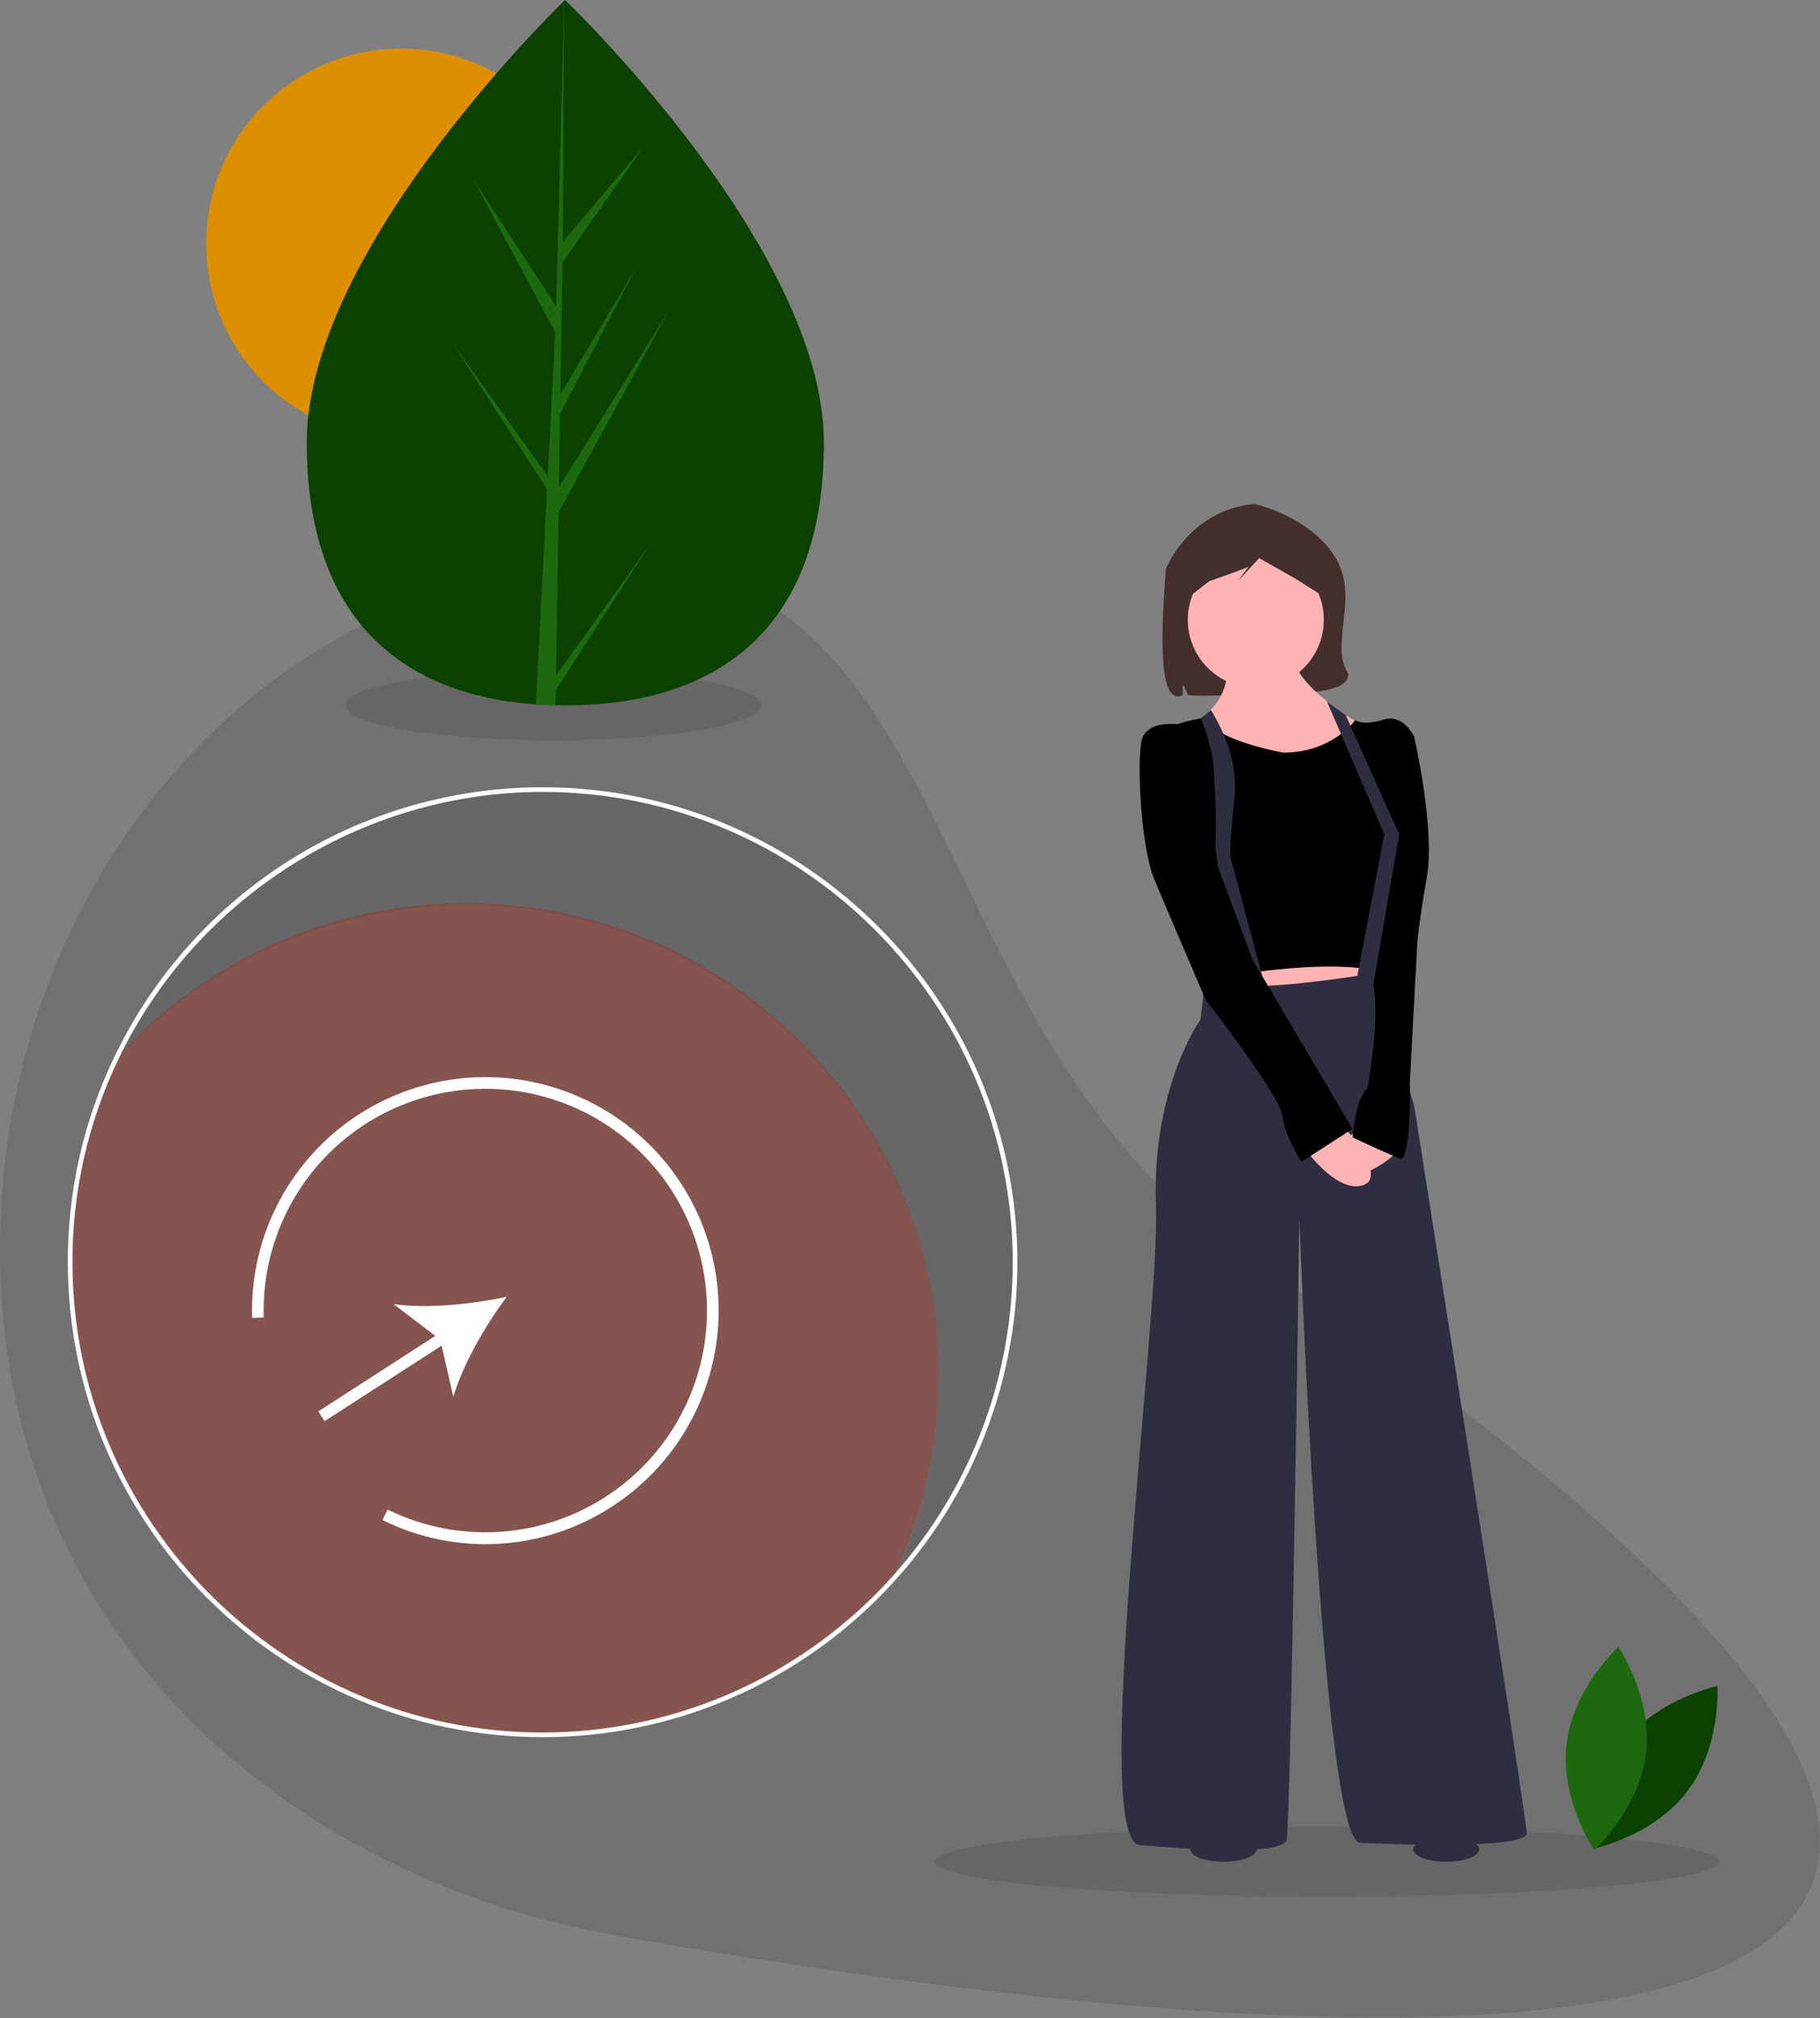 <svg width="784" height="869" viewBox="0 0 784 869" fill="none" xmlns="http://www.w3.org/2000/svg">
<rect x="0" y="0" width="784" height="869" fill="#808080" stroke="none"/>
<g clip-path="url(#clip0_2_2)">
<path d="M533.24 538.196C960.679 824.193 821.76 930.762 266.62 833.7C121.57 808.34 0 701.399 0 538.196C0 374.994 119.37 242.692 266.62 242.692C413.87 242.692 397.6 447.44 533.24 538.196Z" fill="black" fill-opacity="0.12"/>
<path opacity="0.1" d="M571.456 816.814C664.715 816.814 740.316 810.05 740.316 801.706C740.316 793.362 664.715 786.597 571.456 786.597C478.198 786.597 402.597 793.362 402.597 801.706C402.597 810.05 478.198 816.814 571.456 816.814Z" fill="black"/>
<path opacity="0.1" d="M238.428 318.814C287.857 318.814 327.928 312.05 327.928 303.706C327.928 295.362 287.857 288.598 238.428 288.598C188.998 288.598 148.928 295.362 148.928 303.706C148.928 312.05 188.998 318.814 238.428 318.814Z" fill="black"/>
<path opacity="0.1" d="M233.737 340.899C195.335 340.891 157.715 351.748 125.221 372.214C92.728 392.68 66.687 421.921 50.107 456.559C69.166 435.504 92.43 418.681 118.396 407.178C144.363 395.675 172.454 389.748 200.854 389.779C313.252 389.779 404.374 480.901 404.374 593.3C404.42 623.708 397.622 653.736 384.484 681.16C418.509 643.754 437.33 594.985 437.257 544.419C437.257 432.021 346.135 340.899 233.737 340.899Z" fill="black"/>
<path opacity="0.3" d="M404.374 592.411C404.42 622.819 397.622 652.848 384.484 680.271C365.425 701.326 342.161 718.149 316.195 729.652C290.228 741.155 262.137 747.082 233.737 747.051C121.339 747.051 30.217 655.929 30.217 543.53C30.171 513.122 36.969 483.094 50.107 455.67C69.166 434.615 92.43 417.792 118.396 406.289C144.363 394.786 172.454 388.859 200.854 388.891C313.252 388.891 404.374 480.013 404.374 592.411Z" fill="#B81200"/>
<path d="M233.737 748.05C120.964 748.05 29.217 656.303 29.217 543.531C29.135 512.969 35.968 482.784 49.205 455.238C65.867 420.43 92.036 391.045 124.689 370.479C157.342 349.912 195.147 339.003 233.737 339.01C346.51 339.01 438.257 430.758 438.257 543.531C438.259 570.389 432.97 596.985 422.693 621.799C412.415 646.613 397.35 669.16 378.359 688.152C359.367 707.144 336.82 722.208 312.006 732.486C287.191 742.763 260.596 748.052 233.737 748.05ZM233.737 341.01C156.248 341.01 84.522 386.187 51.009 456.103C37.901 483.38 31.135 513.268 31.217 543.531C31.217 655.201 122.067 746.05 233.737 746.05C260.333 746.052 286.669 740.815 311.24 730.638C335.812 720.461 358.139 705.544 376.945 686.738C395.751 667.932 410.668 645.606 420.845 621.034C431.022 596.462 436.259 570.127 436.257 543.531C436.257 431.86 345.407 341.01 233.737 341.01Z" fill="white"/>
<path d="M699.356 750.635C684.574 769.966 686.264 796.093 686.264 796.093C686.264 796.093 711.92 790.876 726.702 771.544C741.484 752.213 739.793 726.086 739.793 726.086C739.793 726.086 714.137 731.303 699.356 750.635Z" fill="#0B4200"/>
<path d="M709.042 754.976C706.174 779.142 686.756 796.703 686.756 796.703C686.756 796.703 671.99 775.084 674.858 750.919C677.727 726.753 697.144 709.191 697.144 709.191C697.144 709.191 711.911 730.811 709.042 754.976Z" fill="#1D690E"/>
<path d="M172.828 188.89C219.208 188.89 256.807 151.291 256.807 104.911C256.807 58.53 219.208 20.931 172.828 20.931C126.448 20.931 88.849 58.53 88.849 104.911C88.849 151.291 126.448 188.89 172.828 188.89Z" fill="#DE8F00"/>
<path d="M354.901 190.533C354.942 274.417 305.088 303.727 243.578 303.756C242.149 303.757 240.727 303.742 239.312 303.711C236.461 303.651 233.64 303.522 230.849 303.325C175.332 299.421 132.182 268.653 132.144 190.641C132.105 109.908 235.238 7.975 242.972 0.438C242.979 0.438 242.979 0.438 242.986 0.431C243.28 0.144 243.43 0 243.43 0C243.43 0 354.861 106.655 354.901 190.533Z" fill="#0B4200"/>
<path d="M239.518 290.927L280.226 233.991L239.418 297.175L239.312 303.711C236.461 303.651 233.64 303.522 230.849 303.325L235.197 219.405L235.163 218.755L235.238 218.632L235.651 210.702L194.679 147.4L235.771 204.762L235.874 206.443L239.159 143.038L204.079 77.621L239.584 131.895L242.972 0.438L242.986 0L242.986 0.431L242.462 104.099L277.326 62.984L242.316 113.027L241.421 169.8L273.982 115.301L241.295 178.147L240.798 209.715L288.052 133.854L240.619 220.728L239.518 290.927Z" fill="#1D690E"/>
<path d="M575.432 240.43C564.757 222.394 540.604 217.07 540.604 217.07C540.604 217.07 515.484 217.232 502.282 244.702C499.346 280.719 500.184 303.746 509.466 299.34L509.466 294.582L511.856 299.34C515.636 299.612 519.429 299.677 523.217 299.535C551.653 298.617 581.643 300.291 580.771 290.087C572.495 277.272 585.703 257.785 575.432 240.43Z" fill="#432E2C"/>
<path d="M525.862 407.843L528.608 435.301L592.22 428.437L593.593 407.843H525.862Z" fill="#FFB4B4"/>
<path d="M518.998 422.945L517.167 438.962C517.167 438.962 496.116 468.251 497.946 518.592C499.777 568.933 469.115 792.72 491.082 794.55C513.048 796.381 552.406 799.127 554.236 792.262C556.067 785.398 559.728 524.999 559.728 524.999C559.728 524.999 569.338 792.587 585.813 793.502C602.289 794.418 657.663 796.248 657.663 789.384C657.663 782.519 609.153 476.031 609.153 476.031L601.373 450.403L593.593 418.826C593.593 418.826 545.083 427.064 531.812 423.86C518.54 420.657 518.998 422.945 518.998 422.945Z" fill="#2F2E41"/>
<path d="M540.964 296.178C557.14 296.178 570.253 283.065 570.253 266.889C570.253 250.713 557.14 237.6 540.964 237.6C524.788 237.6 511.675 250.713 511.675 266.889C511.675 283.065 524.788 296.178 540.964 296.178Z" fill="#FFB4B4"/>
<path d="M592.22 315.399L586.66 323.49L583.1 328.666L577.118 337.366L547.371 339.654C547.371 339.654 540.145 337.32 531.807 333.911C528.727 332.647 525.491 331.238 522.416 329.741C510.485 323.948 500.912 316.877 511.675 312.195C513.587 311.375 515.423 310.389 517.162 309.248C518.745 308.214 520.219 307.021 521.56 305.688C524.318 302.925 526.359 299.531 527.508 295.8C528.656 292.069 528.877 288.115 528.15 284.279L556.982 280.161C556.144 287.474 563.416 295.45 571.567 301.963C574.244 304.109 577.022 306.091 579.635 307.839C586.486 312.424 592.22 315.399 592.22 315.399Z" fill="#FFB4B4"/>
<path d="M552.863 324.094C552.863 324.094 524.718 319.289 518.311 309.221C518.311 309.221 490.624 312.653 492.912 327.298C495.2 341.942 518.082 422.03 518.082 422.03C518.082 422.03 575.288 411.046 596.339 419.284L609.153 317.23C609.153 317.23 604.577 307.161 595.881 309.907C587.186 312.653 583.754 310.136 583.754 310.136C583.754 310.136 573.915 324.094 552.863 324.094Z" fill="black"/>
<path d="M578.491 484.727C578.491 484.727 598.17 506.693 587.186 510.355C576.203 514.016 562.931 495.71 562.931 495.71L578.491 484.727Z" fill="#FFB4B4"/>
<path d="M584.898 486.557C584.898 486.557 568.881 497.541 574.83 504.863C580.779 512.185 601.373 498.456 601.373 495.71C601.373 492.964 584.898 486.557 584.898 486.557Z" fill="#FFB4B4"/>
<path d="M545.541 427.064L532.269 429.352L523.574 364.824C524.076 353.118 523.689 341.39 522.416 329.742C521.446 321.962 519.826 314.484 517.162 309.248C518.745 308.214 520.219 307.021 521.56 305.688C524.746 310.736 530.558 321.426 531.807 333.911C532.134 337.037 532.135 340.189 531.812 343.315C529.523 364.824 529.981 368.943 529.981 368.943L545.541 427.064Z" fill="#2F2E41"/>
<path d="M514.879 313.111C514.879 313.111 493.37 307.161 491.539 319.975C489.709 332.789 491.997 365.74 497.031 378.096C502.065 390.452 519.455 430.725 519.455 430.725C519.455 430.725 551.033 470.997 552.406 480.608C553.778 490.218 560.643 500.286 560.643 500.286L582.61 486.1L539.591 413.334L520.828 362.994C520.828 362.994 528.608 317.23 514.879 313.111Z" fill="black"/>
<path d="M599.085 314.941L609.153 317.23C609.153 317.23 618.306 356.587 614.645 377.638C610.984 398.69 610.526 406.012 610.526 406.012L607.323 465.963C607.323 465.963 608.238 504.405 601.831 498.456C591.305 493.937 582.61 489.761 582.61 489.761C582.61 489.761 583.983 472.828 589.017 468.709C589.017 468.709 594.966 437.132 591.305 423.403C587.644 409.673 599.085 314.941 599.085 314.941Z" fill="black"/>
<path d="M602.746 359.333L591.076 426.835L583.983 423.86L596.339 359.333L583.1 328.666L571.567 301.963C574.244 304.109 577.022 306.091 579.635 307.839L586.66 323.49L602.746 359.333Z" fill="#2F2E41"/>
<path d="M568.236 236.855L548.468 221.942L518.559 230.397L512.598 256.726L520.97 250.241L531.583 246.482L537.789 244.101L533.251 250.241L542.404 240.332L557.545 248.906L569.23 256.229L568.236 236.855Z" fill="#432E2C"/>
<path d="M527.019 801.706C534.873 801.706 541.239 799.319 541.239 796.374C541.239 793.429 534.873 791.041 527.019 791.041C519.166 791.041 512.8 793.429 512.8 796.374C512.8 799.319 519.166 801.706 527.019 801.706Z" fill="#2F2E41"/>
<path d="M623.003 801.706C630.856 801.706 637.222 799.319 637.222 796.374C637.222 793.429 630.856 791.041 623.003 791.041C615.149 791.041 608.783 793.429 608.783 796.374C608.783 799.319 615.149 801.706 623.003 801.706Z" fill="#2F2E41"/>
<path d="M263.546 648.795C249 658.26 232.238 663.769 214.913 664.778C197.589 665.788 180.3 662.262 164.754 654.549L166.955 650.059C185.694 659.265 206.933 662.076 227.422 658.063C247.91 654.049 266.519 643.433 280.399 627.838C294.28 612.242 302.668 592.528 304.279 571.713C305.89 550.897 300.635 530.127 289.319 512.582C278.003 495.037 261.249 481.683 241.622 474.566C221.996 467.448 200.577 466.958 180.645 473.17C160.713 479.383 143.366 491.956 131.259 508.966C119.153 525.975 112.954 546.483 113.611 567.35L108.613 567.503C108.059 549.946 112.117 532.549 120.382 517.048C128.648 501.548 140.831 488.484 155.719 479.159C170.606 469.835 187.678 464.575 205.231 463.905C222.785 463.234 240.208 467.176 255.764 475.338C271.319 483.5 284.464 495.596 293.887 510.421C303.311 525.246 308.684 542.282 309.471 559.831C310.258 577.38 306.432 594.829 298.374 610.439C290.316 626.048 278.308 639.273 263.546 648.795Z" fill="white"/>
<path d="M218.318 558.375C203.532 561.648 183.855 563.642 169.517 561.56L187.516 575.266L137.127 607.765L139.837 611.967L190.226 579.468L195.292 601.522C199.308 587.602 209.241 570.499 218.318 558.375Z" fill="white"/>
</g>
<defs>
<clipPath id="clip0_2_2">
<rect width="783.928" height="868.734" fill="white"/>
</clipPath>
</defs>
</svg>
